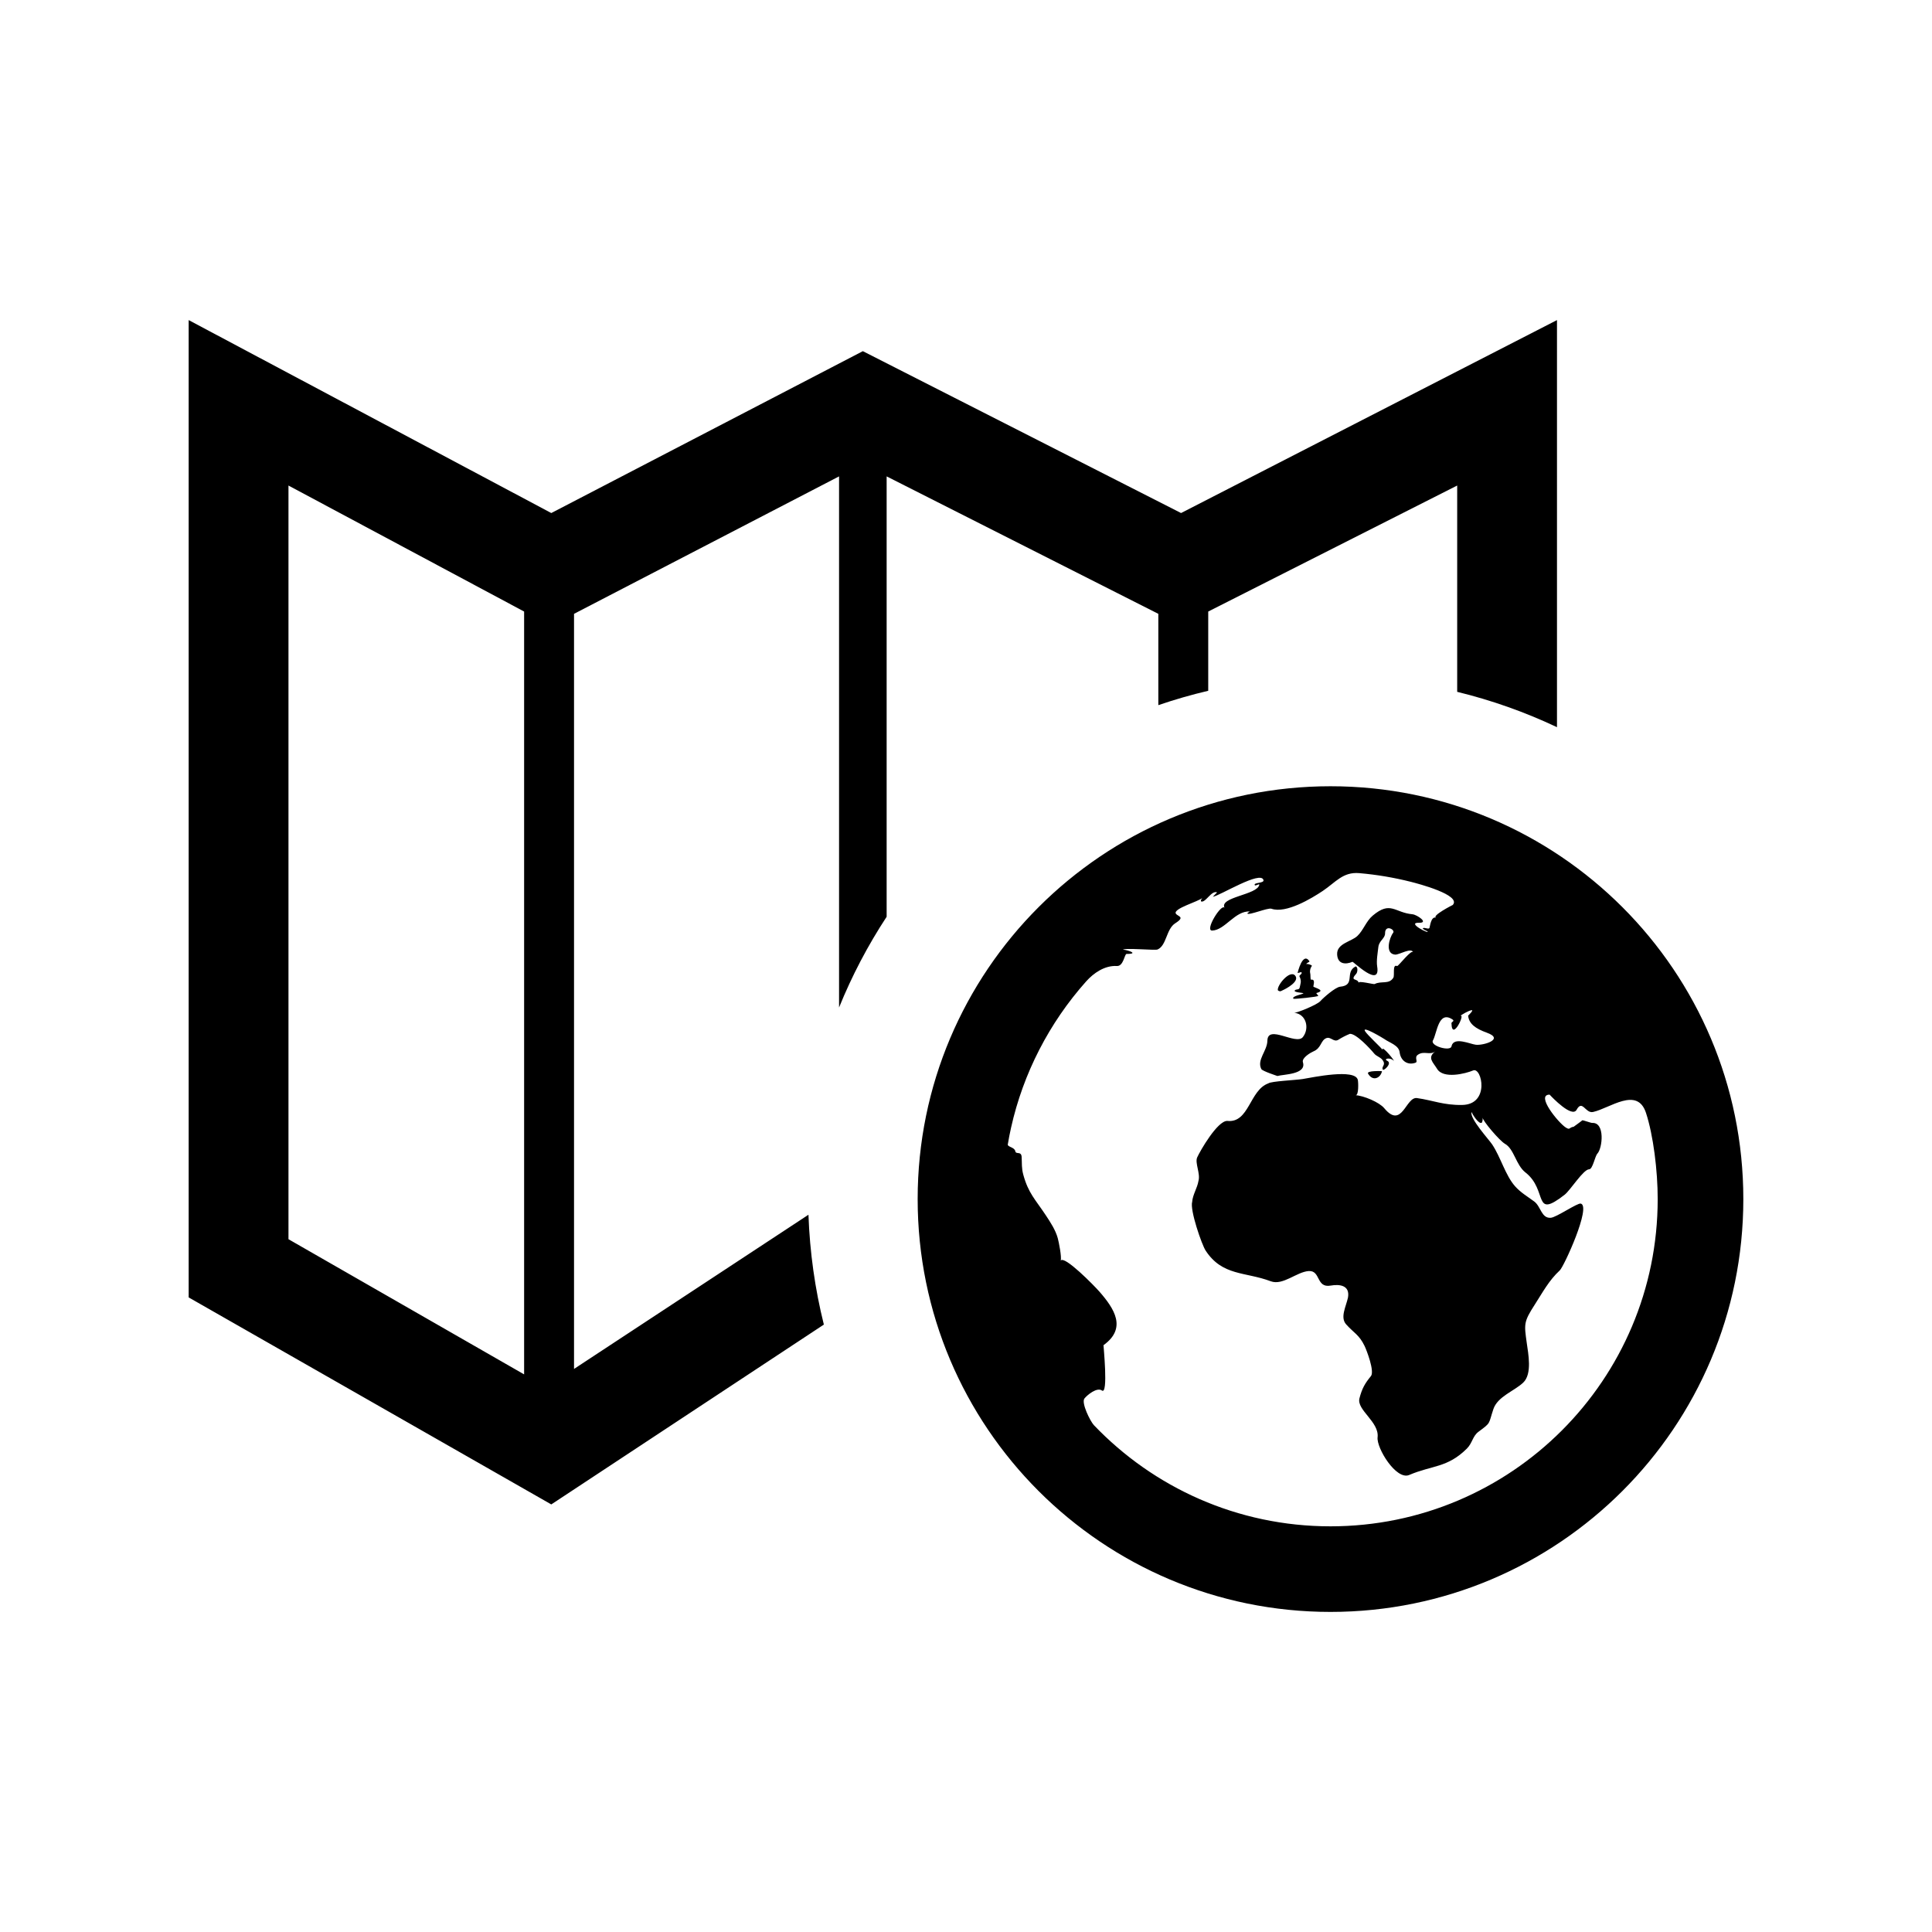 <?xml version="1.0" encoding="utf-8"?>

<!-- The icon can be used freely in both personal and commercial projects with no attribution required, but always appreciated. 
You may NOT sub-license, resell, rent, redistribute or otherwise transfer the icon without express written permission from iconmonstr.com -->

<!DOCTYPE svg PUBLIC "-//W3C//DTD SVG 1.1//EN" "http://www.w3.org/Graphics/SVG/1.1/DTD/svg11.dtd">
<svg version="1.1" xmlns="http://www.w3.org/2000/svg" xmlns:xlink="http://www.w3.org/1999/xlink" x="0px" y="0px"
	 width="512px" height="512px" viewBox="0 0 512 512" enable-background="new 0 0 512 512" xml:space="preserve">
<path id="map-4-icon" d="M362.552,284.527c-0.498-0.865,3.693-0.672,3.689-0.656C365.912,285.633,363.832,286.734,362.552,284.527
	C362.514,284.463,362.609,284.629,362.552,284.527z M343.871,257.861c-0.461,0.119,1.013-0.217,0.936-0.273
	c0.576,0.41-0.614,0.854-0.44,1.178c0.694,1.309,0.187,2.156,0.075,2.879c-0.128,0.816-0.899,0.373-1.294,0.811
	c-0.488,0.537,2.237,0.658,2.261,0.734c0.107,0.297-3.237,0.746-2.638,1.488c0.11,0.139,6.591-0.506,6.578-0.773
	c0-0.186-0.697-0.688-0.435-0.758c2.39-0.652-0.052-1.242-0.837-1.648c-0.097-0.389,0.681-2.059-0.659-1.879
	c-0.146,0.047-0.126-1.279-0.15-1.373c-0.212-0.846-0.085-1.601,0.388-2.263c0.169-0.236-1.612-0.767-1.415-0.391
	c-0.255-0.405,0.959-0.6,0.763-0.882C345.188,252.115,343.878,257.852,343.871,257.861
	C343.871,257.861,344.062,257.6,343.871,257.861z M462,317.77c0,60.422-48.981,109.404-109.407,109.404
	c-60.422,0-109.403-48.982-109.403-109.404c0-60.423,48.981-109.405,109.403-109.405C413.019,208.364,462,257.347,462,317.77z
	 M384.653,271.143c-0.011-0.322,0.92-0.537,0.303-0.951c-3.79-2.564-4.128,3.629-5.207,5.516c-0.848,1.512,4.777,3.047,4.92,1.537
	c0.588-2.645,5.057-0.498,6.491-0.369c2.089,0.191,7.565-1.498,2.901-3.188c-3.091-1.113-4.744-2.359-5-4.525
	c0.002,0.012,1.628-1.549,0.922-1.449c-0.743,0.088-2.649,1.16-3.074,1.584C388.586,268.074,384.758,276.311,384.653,271.143
	C384.645,270.885,384.655,271.244,384.653,271.143z M436.202,294.922c-2.321-7.086-9.608-1.189-14.031-0.236
	c-2.036,0.441-2.812-3.406-4.354-0.584c-1.214,2.219-6.446-3.246-7.152-4.012c-3.794,0,2.355,7.492,4.268,8.703
	c1.223,0.771,0.813-0.012,2.107-0.195c-0.034,0.006,2.457-1.748,2.255-1.707c0.302-0.062,2.289,0.721,2.694,0.699
	c3.396-0.162,2.698,6.68,1.332,8.135c-0.655,0.697-1.228,4.135-2.173,4.143c-1.549,0.012-4.982,5.564-6.51,6.752
	c-8.539,6.643-4.307-1.178-10.385-5.912c-2.527-1.971-2.981-6.205-5.421-7.586c-1.392-0.781-6.021-6.176-5.968-7.061
	c0.109,0.508,0.065,0.984-0.143,1.438c-0.82,0.629-2.561-2.322-2.744-2.789c-0.557,1.674,4.569,7.236,5.46,8.572
	c2.257,3.373,3.496,8.178,6.065,11.082c1.455,1.648,3.328,2.746,5.076,4.035c1.803,1.328,1.884,4.541,4.426,4.32
	c1.482-0.133,7.031-3.963,7.906-3.76c2.878,0.664-4.445,16.682-5.543,17.695c-2.9,2.684-4.536,5.826-6.652,9.104
	c-2.957,4.58-2.796,5.15-2.115,10.088c0.397,2.877,1.507,8.26-0.946,10.57c-2.378,2.244-6.78,3.668-7.897,7.023
	c-1.355,4.072-0.551,3.482-3.92,5.973c-1.621,1.201-1.6,2.994-3.131,4.508c-5.151,5.1-9.203,4.373-15.253,6.961
	c-3.44,1.467-8.708-7.148-8.377-9.979c0.48-4.107-5.613-7.248-4.807-10.334c0.673-2.578,1.435-3.943,3.038-5.883
	c1.025-1.238-1.119-6.836-1.692-8.021c-1.422-2.943-2.831-3.416-4.874-5.701c-1.648-1.844-0.032-4.678,0.497-7.141
	c0.537-3.221-2.224-3.547-4.607-3.129c-3.904,0.688-2.583-4.072-5.831-3.852c-3.183,0.223-6.806,3.893-10.02,2.711
	c-6.785-2.562-12.84-1.346-17.283-8.15c-1.008-1.543-4.212-10.746-3.554-12.924c0.13-1.861,1.368-3.67,1.662-5.52
	c0.571-1.947-0.995-4.77-0.338-6.238c0.776-1.732,5.342-9.67,7.947-9.67c5.833,0.66,5.909-8.141,10.89-9.938
	c0.733-0.596,7.377-0.869,9.111-1.158c2.696-0.447,13.935-2.838,14.622,0.236c0.141,0.635,0.276,4.205-0.61,4.051
	c2.069,0.102,6.263,1.828,7.605,3.434c4.757,5.732,5.686-3.1,8.689-2.676c4.23,0.6,7.025,1.904,11.952,1.826
	c7.46-0.117,5.216-10.098,2.933-9.146c-2.046,0.854-7.92,2.336-9.58-0.445c-1.021-1.703-2.709-2.961-0.433-4.619
	c-1.562,1.152-3.003-0.273-4.686,0.938c-0.955,0.691,0.152,1.809-0.567,2.074c-2.111,0.785-3.958-0.521-4.219-2.762
	c-0.224-1.873-2.719-2.537-4.067-3.521c-0.168-0.123-5.972-3.641-5.125-2.109c0.554,0.992,4.581,4.643,4.615,4.947
	c-0.157-1.451,3.958,3.795,2.837,2.789c-0.858-0.783-2.664-0.395-1.525,0.168c1.361,0.641-0.951,2.725-1.18,2.33
	c-0.476-0.807,0.795-1.184,0.061-2.318c-0.47-0.939-1.74-1.164-2.377-1.961c-0.997-1.229-4.75-5.291-6.425-5.215
	c-1.083,0.441-2.118,0.975-3.108,1.602c-1.192,0.684-1.965-0.926-3.15-0.457c-1.522,0.607-1.269,2.633-3.42,3.518
	c-0.624,0.26-3.134,1.682-2.771,2.863c1.027,3.279-5.199,3.188-6.756,3.65c0.012-0.002-3.981-1.291-4.265-1.836
	c-1.249-2.455,1.557-4.793,1.605-7.51c0.082-4.455,7.626,1.312,9.412-0.977c1.807-2.309,0.905-6.082-2.271-6.426
	c0.604,0.061,6.046-2.098,6.932-3.125c0.771-0.889,3.967-3.668,5.204-3.789c4.244-0.391,1.08-3.863,4.146-5.395
	c0.629,0.263,0.464,1.5,0.175,1.889c-1.974,2.189,0.416,1.146,0.584,2.508c-0.241-0.717,3.988,0.43,4.246,0.291
	c1.726-0.916,3.812,0.189,4.954-1.676c0.402-0.654-0.33-3.69,0.996-3.094c0.3,0.136,3.964-4.745,4.274-3.581
	c-0.407-1.484-3.719,0.637-4.799,0.552c-2.809-0.226-1.493-4.542-0.53-5.774c0.652-0.823-2.157-2.33-2.133,0.136
	c0.012,1.357-1.581,1.923-1.778,3.608c-0.171,1.518-0.562,3.647-0.315,5.183c0.947,5.854-6.322-1.341-6.551-1.243
	c-1.754,0.753-3.927,0.701-4.06-1.962c-0.146-2.915,3.759-3.366,5.363-4.888c1.604-1.521,2.31-3.916,4.066-5.394
	c4.755-3.998,5.772-0.793,10.544-0.356c1.186,0.11,4.433,2.317,1.738,2.247c-3.57-0.094,3.091,3.236,2.198,2.252
	c-0.438-0.156-0.841-0.377-1.207-0.665c0.063-0.596,1.426,0.247,1.735-0.162c0.173-0.226,0.367-3.254,1.812-2.763
	c-1.349-0.461,4.429-3.416,4.396-3.381c2.38-2.627-9.269-5.665-11.094-6.126c-4.49-1.134-9.071-1.904-13.688-2.305
	c-4.336-0.378-6.251,2.425-9.665,4.71c-2.974,1.99-9.73,6.072-13.606,4.725c-0.96-0.333-6.023,1.84-6.367,1.265
	c-0.104-0.165,0.738-0.526,0.626-0.533c-3.912-0.232-6.537,4.916-9.95,5.054c-2.141,0.089,2.533-7.411,3.273-5.995
	c-1.535-2.932,8.723-3.427,9.204-6.156c0.056-0.401-1.021,0.439-1.204,0.114c-0.416-0.762,2.535-0.444,2.309-1.344
	c-0.674-2.646-11.607,4.174-13.428,4.43c0.116-0.101,1.102-1.179,1.14-1.162c-1.468-0.635-3.016,2.729-4.184,2.41
	c-0.352-0.095,0.144-0.841,0.296-0.969c-0.965,0.965-7.873,2.845-7.044,4.186c0.515,0.776,2.589,0.811-0.146,2.538
	c-2.432,1.535-2.282,5.883-4.683,6.954c-0.495,0.332-9.49-0.552-9.144,0.139c-0.186-0.372,4.989,1.049,0.882,1.049
	c-0.517,0.088-0.805,3.298-2.535,3.197c-3.233-0.187-6.181,1.873-8.15,4.084c-9.777,10.965-16.688,24.379-19.888,38.719
	c-0.345,1.486-0.622,2.984-0.877,4.49c-0.106,0.648,1.79,0.73,1.983,1.766c0.172,1.004,1.589-0.119,1.69,1.545
	c0.105,1.811-0.055,2.926,0.446,4.74c1.346,4.9,3.182,6.525,5.965,10.73c1.217,1.842,2.558,3.875,3.154,6.033
	c0.29,1.057,1.08,4.996,0.785,5.971c0.917-1.49,8.876,6.623,10.311,8.273c3.823,4.398,7.334,9.602,1.032,14.135
	c-0.043,0.031,1.314,13.256-0.416,12.014c-1.309-0.934-3.859,1.15-4.628,2.102c-0.917,1.139,1.546,6.08,2.507,7.088
	c15.789,16.51,38.031,26.801,62.681,26.801c47.897,0,86.722-38.828,86.722-86.721C439.314,310.271,438.148,300.852,436.202,294.922z
	 M339.775,262.5c1.108-0.48,4.773-2.457,3.434-3.98c-1.385-1.573-4.813,2.576-4.571,3.9
	C338.976,262.76,339.354,262.789,339.775,262.5C340.133,262.346,339.381,262.672,339.775,262.5z M214.248,321.918l-62.125,40.863
	V162.672l70.237-36.425v140.751c3.396-8.385,7.614-16.432,12.609-24.047V126.247l72.001,36.425v24.2
	c4.333-1.484,8.744-2.755,13.223-3.807v-21.001l65.977-33.393v54.672c9.131,2.229,17.986,5.363,26.448,9.367V84.826l-99.624,51.135
	l-84.33-42.899l-82.566,42.899L50,84.826v259.002l96.098,54.859l72.234-47.658C215.975,341.588,214.604,331.842,214.248,321.918z
	 M138.897,364.225l-62.449-35.822v-199.73l62.449,33.393V364.225z"/>
</svg>
